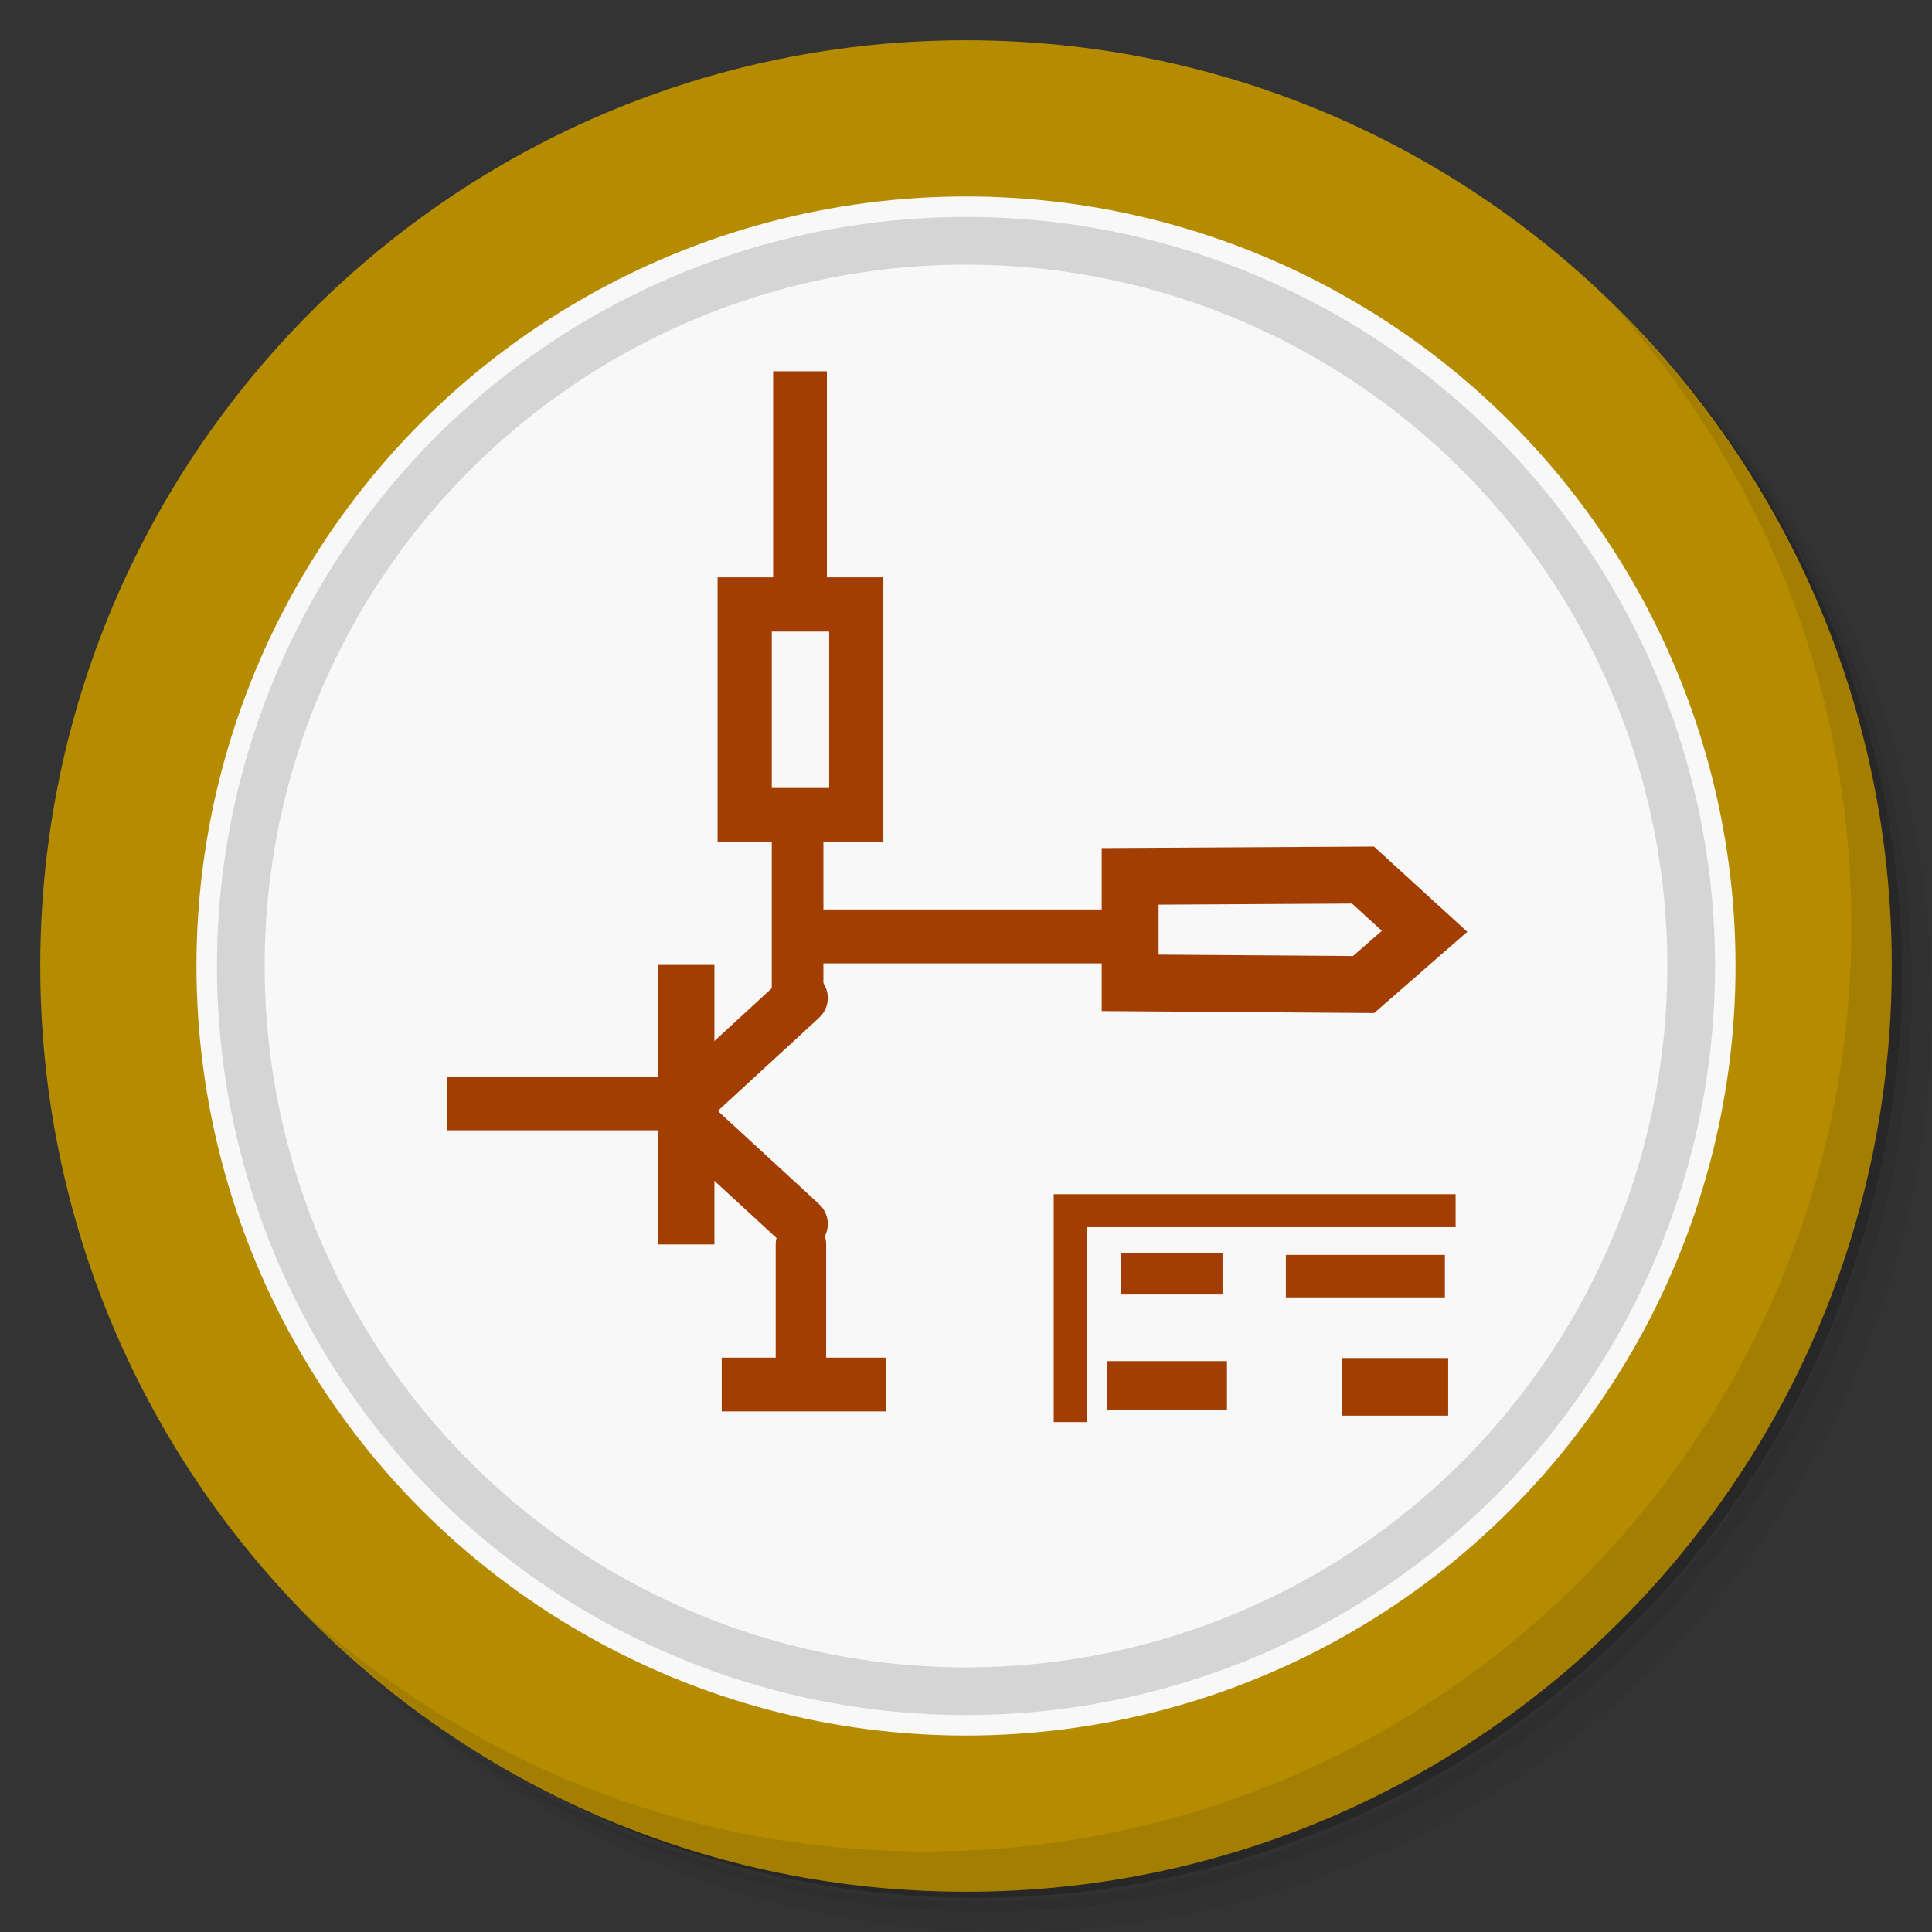 <?xml version="1.0" encoding="UTF-8" standalone="no"?>
<svg
   xmlns:dc="http://purl.org/dc/elements/1.1/"
   xmlns:cc="http://creativecommons.org/ns#"
   xmlns:rdf="http://www.w3.org/1999/02/22-rdf-syntax-ns#"
   xmlns:svg="http://www.w3.org/2000/svg"
   xmlns="http://www.w3.org/2000/svg"
   xmlns:sodipodi="http://sodipodi.sourceforge.net/DTD/sodipodi-0.dtd"
   xmlns:inkscape="http://www.inkscape.org/namespaces/inkscape"
   viewBox="0 0 48 48"
   id="svg2"
   version="1.1"
   inkscape:version="0.91 r13725"
   sodipodi:docname="icon_kicad.svg">
  <rect x="0" y="0" width="48" height="48" fill="#333333" stroke="none"/>
  <sodipodi:namedview
     pagecolor="#ffffff"
     bordercolor="#666666"
     borderopacity="1"
     objecttolerance="10"
     gridtolerance="10"
     guidetolerance="10"
     inkscape:pageopacity="0"
     inkscape:pageshadow="2"
     inkscape:window-width="1839"
     inkscape:window-height="1050"
     id="namedview31"
     showgrid="false"
     inkscape:snap-bbox="true"
     inkscape:snap-bbox-midpoints="true"
     inkscape:snap-to-guides="true"
     inkscape:zoom="9.8333333"
     inkscape:cx="21.662933"
     inkscape:cy="19.414355"
     inkscape:window-x="81"
     inkscape:window-y="30"
     inkscape:window-maximized="1"
     inkscape:current-layer="svg2" />
  <defs
     id="defs4">
    <linearGradient
       id="linearGradient3764"
       x1="1"
       x2="47"
       gradientUnits="userSpaceOnUse"
       gradientTransform="matrix(0,-1,1,0,-1.5e-6,48)">
      <stop
         style="stop-color:#e51f32;stop-opacity:1"
         id="stop7" />
      <stop
         offset="1"
         style="stop-color:#e73245;stop-opacity:1"
         id="stop9" />
    </linearGradient>
    <linearGradient
       id="linearGradient10125-12">
      <stop
         style="stop-color: rgb(201, 156, 0); stop-opacity: 1;"
         offset="0"
         id="stop10127-04" />
      <stop
         style="stop-color: rgb(135, 105, 0); stop-opacity: 1;"
         offset="1"
         id="stop10129-4" />
    </linearGradient>
    <linearGradient
       id="linearGradient10286-3">
      <stop
         id="stop10288-8"
         offset="0"
         style="stop-color: rgb(179, 179, 179); stop-opacity: 1;" />
      <stop
         id="stop10290-7"
         offset="1"
         style="stop-color: rgb(230, 230, 230); stop-opacity: 1;" />
    </linearGradient>
    <linearGradient
       id="linearGradient15606-1">
      <stop
         style="stop-color: rgb(255, 255, 255); stop-opacity: 0.588;"
         offset="0"
         id="stop15608-0" />
      <stop
         style="stop-color: rgb(255, 255, 255); stop-opacity: 0.863;"
         offset="1"
         id="stop15610-5" />
    </linearGradient>
  </defs>
  <g
     id="g11">
    <path
       d="m 36.31 5 c 5.859 4.062 9.688 10.831 9.688 18.5 c 0 12.426 -10.07 22.5 -22.5 22.5 c -7.669 0 -14.438 -3.828 -18.5 -9.688 c 1.037 1.822 2.306 3.499 3.781 4.969 c 4.085 3.712 9.514 5.969 15.469 5.969 c 12.703 0 23 -10.298 23 -23 c 0 -5.954 -2.256 -11.384 -5.969 -15.469 c -1.469 -1.475 -3.147 -2.744 -4.969 -3.781 z m 4.969 3.781 c 3.854 4.113 6.219 9.637 6.219 15.719 c 0 12.703 -10.297 23 -23 23 c -6.081 0 -11.606 -2.364 -15.719 -6.219 c 4.16 4.144 9.883 6.719 16.219 6.719 c 12.703 0 23 -10.298 23 -23 c 0 -6.335 -2.575 -12.06 -6.719 -16.219 z"
       style="opacity:0.05"
       id="path13" />
    <path
       d="m 41.28 8.781 c 3.712 4.085 5.969 9.514 5.969 15.469 c 0 12.703 -10.297 23 -23 23 c -5.954 0 -11.384 -2.256 -15.469 -5.969 c 4.113 3.854 9.637 6.219 15.719 6.219 c 12.703 0 23 -10.298 23 -23 c 0 -6.081 -2.364 -11.606 -6.219 -15.719 z"
       style="opacity:0.1"
       id="path15" />
    <path
       d="m 31.25 2.375 c 8.615 3.154 14.75 11.417 14.75 21.13 c 0 12.426 -10.07 22.5 -22.5 22.5 c -9.708 0 -17.971 -6.135 -21.12 -14.75 a 23 23 0 0 0 44.875 -7 a 23 23 0 0 0 -16 -21.875 z"
       style="opacity:0.2"
       id="path17" />
  </g>
  <g
     id="g19"
     style="fill:#b58c00;fill-opacity:1">
    <path
       d="m 24 1 c 12.703 0 23 10.297 23 23 c 0 12.703 -10.297 23 -23 23 -12.703 0 -23 -10.297 -23 -23 0 -12.703 10.297 -23 23 -23 z"
       style="fill:#b58c00;fill-opacity:1"
       id="path21" />
  </g>
  <g
     id="g23">
    <path
       d="m 40.03 7.531 c 3.712 4.084 5.969 9.514 5.969 15.469 0 12.703 -10.297 23 -23 23 c -5.954 0 -11.384 -2.256 -15.469 -5.969 4.178 4.291 10.01 6.969 16.469 6.969 c 12.703 0 23 -10.298 23 -23 0 -6.462 -2.677 -12.291 -6.969 -16.469 z"
       style="opacity:0.1"
       id="path25" />
  </g>
  <circle
     r="19.119"
     cy="24"
     cx="24"
     id="circle4540"
     style="fill:#f8f8f8;fill-opacity:1" />
  <circle
     style="fill:#d5d5d5;fill-opacity:1"
     id="path4534"
     cx="24"
     cy="24"
     r="18.61" />
  <circle
     style="fill:#f8f8f8;fill-opacity:1"
     id="path4536"
     cx="24"
     cy="24"
     r="17.425" />
  <g
     id="g4542"
     transform="matrix(1.41,0,0,1.41,65.205,-4.395)">
    <path
       inkscape:connector-curvature="0"
       style="fill:none;stroke:#a33e03;stroke-width:0.581px;stroke-opacity:1"
       d="m -27.387,28.175 0,-3.725 6.791,0"
       id="path303-2" />
    <path
       inkscape:connector-curvature="0"
       style="fill:none;stroke:#a33e03;stroke-width:0.736px;stroke-opacity:1"
       d="m -26.488,25.559 1.785,0"
       id="path305-2" />
    <path
       inkscape:connector-curvature="0"
       style="fill:none;stroke:#a33e03;stroke-width:0.748px;stroke-opacity:1"
       d="m -23.587,25.603 2.802,0"
       id="path307-0" />
    <path
       inkscape:connector-curvature="0"
       style="fill:none;stroke:#a33e03;stroke-width:0.863px;stroke-opacity:1"
       d="m -26.74,27.532 2.115,0"
       id="path309-5" />
    <path
       inkscape:connector-curvature="0"
       style="fill:none;stroke:#a33e03;stroke-width:1.015px;stroke-opacity:1"
       d="m -22.596,27.554 1.869,0"
       id="path311-5" />
    <path
       inkscape:connector-curvature="0"
       id="path315-9"
       d="m -34.15,20.613 0,3.938"
       style="color:#000000;fill:none;stroke:#a33e03;stroke-width:0.987;stroke-linecap:square;stroke-opacity:1" />
    <path
       inkscape:connector-curvature="0"
       id="path317-0"
       d="m -32.132,20.701 -1.974,1.816"
       style="color:#000000;fill:none;stroke:#a33e03;stroke-width:0.947;stroke-linecap:round;stroke-opacity:1" />
    <path
       inkscape:connector-curvature="0"
       id="path319-2"
       d="m -32.132,24.683 -1.974,-1.816"
       style="color:#000000;fill:none;stroke:#a33e03;stroke-width:0.947;stroke-linecap:round;stroke-opacity:1" />
    <path
       inkscape:connector-curvature="0"
       id="path321-8"
       d="m -34.092,22.56 -3.796,0"
       style="color:#000000;fill:none;stroke:#a33e03;stroke-width:0.947;stroke-linecap:square;stroke-opacity:1" />
    <path
       inkscape:connector-curvature="0"
       id="path323-3"
       d="m -32.132,25.043 0,2.136"
       style="color:#000000;fill:none;stroke:#a33e03;stroke-width:0.889;stroke-linecap:round;stroke-opacity:1" />
    <path
       inkscape:connector-curvature="0"
       id="path325-8"
       d="m -31.101,27.513 -1.953,0"
       style="color:#000000;fill:none;stroke:#a33e03;stroke-width:0.947;stroke-linecap:square;stroke-opacity:1" />
    <path
       inkscape:connector-curvature="0"
       id="path327-0"
       d="m -32.191,20.543 0,-2.89"
       style="color:#000000;fill:none;stroke:#a33e03;stroke-width:0.91;stroke-linecap:round;stroke-opacity:1" />
    <path
       inkscape:connector-curvature="0"
       id="path329-4"
       d="m -31.157,17.479 -1.966,0 0,-3.711 1.966,0 0,3.711"
       style="color:#000000;fill:none;stroke:#a33e03;stroke-width:0.955;stroke-linecap:square;stroke-opacity:1" />
    <path
       inkscape:connector-curvature="0"
       id="path331-0"
       d="m -31.722,19.617 4.472,0"
       style="color:#000000;fill:none;stroke:#a33e03;stroke-width:0.95;stroke-linecap:square;stroke-miterlimit:4;stroke-dasharray:none;stroke-opacity:1" />
    <path
       inkscape:connector-curvature="0"
       id="path333-9"
       d="m -32.148,10.133 0,3.509"
       style="color:#000000;fill:#a33e03;fill-opacity:1;stroke:#a33e03;stroke-width:0.947;stroke-linecap:square;stroke-miterlimit:4;stroke-dasharray:none;stroke-opacity:1" />
    <path
       inkscape:connector-curvature="0"
       id="path361-0"
       d="m -26.331,18.559 4.103,-0.023 1.085,0.991 -1.075,0.938 -4.113,-0.03 0,-1.876 z"
       style="fill:none;stroke:#a33e03;stroke-width:1.002px;stroke-opacity:1" />
  </g>
</svg>
